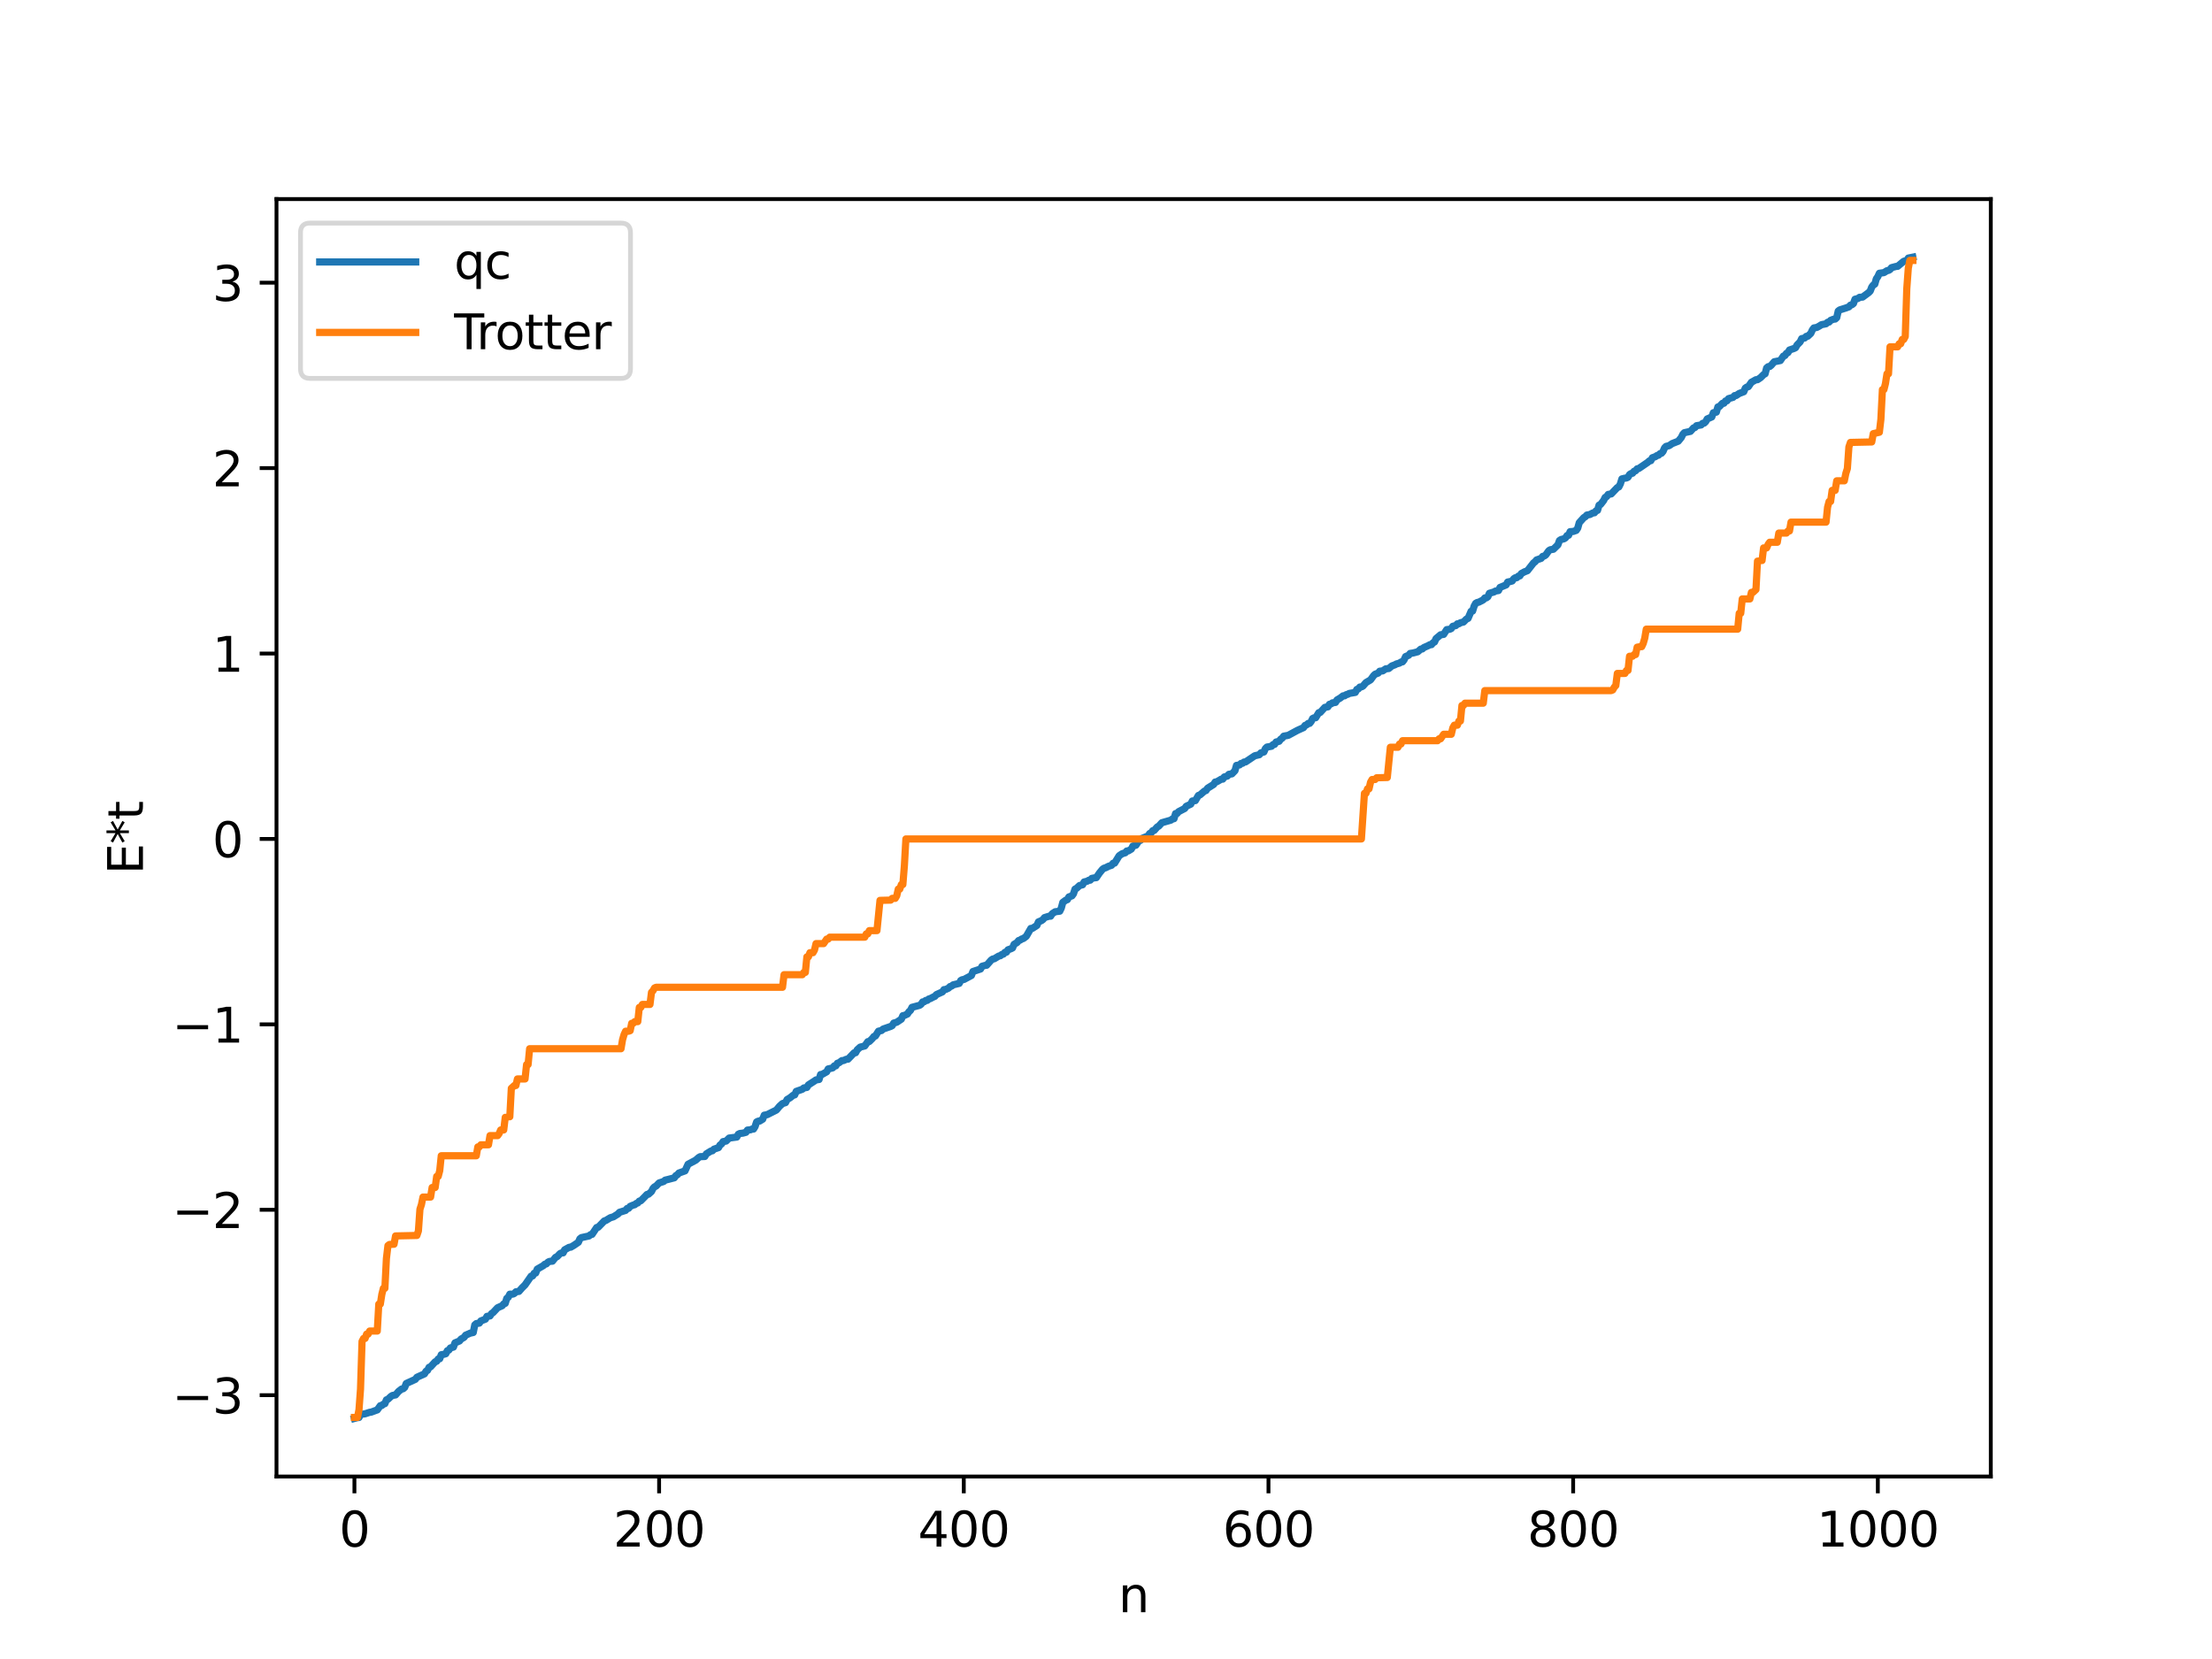 <?xml version="1.0" encoding="utf-8" standalone="no"?>
<!DOCTYPE svg PUBLIC "-//W3C//DTD SVG 1.1//EN"
  "http://www.w3.org/Graphics/SVG/1.1/DTD/svg11.dtd">
<svg xmlns:xlink="http://www.w3.org/1999/xlink" width="460.8pt" height="345.6pt" viewBox="0 0 460.8 345.6" xmlns="http://www.w3.org/2000/svg" version="1.1">
 <defs>
  <style type="text/css">*{stroke-linejoin: round; stroke-linecap: butt}</style>
 </defs>
 <g id="figure_1">
  <g id="patch_1">
   <path d="M 0 345.6 
L 460.8 345.6 
L 460.8 0 
L 0 0 
z
" style="fill: #ffffff"/>
  </g>
  <g id="axes_1">
   <g id="patch_2">
    <path d="M 57.6 307.584 
L 414.72 307.584 
L 414.72 41.472 
L 57.6 41.472 
z
" style="fill: #ffffff"/>
   </g>
   <g id="matplotlib.axis_1">
    <g id="xtick_1">
     <g id="line2d_1">
      <defs>
       <path id="mfcaabaec1a" d="M 0 0 
L 0 3.5 
" style="stroke: #000000; stroke-width: 0.8"/>
      </defs>
      <g>
       <use xlink:href="#mfcaabaec1a" x="73.833" y="307.584" style="stroke: #000000; stroke-width: 0.8"/>
      </g>
     </g>
     <g id="text_1">
      <!-- 0 -->
      <g transform="translate(70.651 322.182) scale(0.1 -0.1)">
       <defs>
        <path id="DejaVuSans-30" d="M 2034 4250 
Q 1547 4250 1301 3770 
Q 1056 3291 1056 2328 
Q 1056 1369 1301 889 
Q 1547 409 2034 409 
Q 2525 409 2770 889 
Q 3016 1369 3016 2328 
Q 3016 3291 2770 3770 
Q 2525 4250 2034 4250 
z
M 2034 4750 
Q 2819 4750 3233 4129 
Q 3647 3509 3647 2328 
Q 3647 1150 3233 529 
Q 2819 -91 2034 -91 
Q 1250 -91 836 529 
Q 422 1150 422 2328 
Q 422 3509 836 4129 
Q 1250 4750 2034 4750 
z
" transform="scale(0.016)"/>
       </defs>
       <use xlink:href="#DejaVuSans-30"/>
      </g>
     </g>
    </g>
    <g id="xtick_2">
     <g id="line2d_2">
      <g>
       <use xlink:href="#mfcaabaec1a" x="137.304" y="307.584" style="stroke: #000000; stroke-width: 0.8"/>
      </g>
     </g>
     <g id="text_2">
      <!-- 200 -->
      <g transform="translate(127.76 322.182) scale(0.1 -0.1)">
       <defs>
        <path id="DejaVuSans-32" d="M 1228 531 
L 3431 531 
L 3431 0 
L 469 0 
L 469 531 
Q 828 903 1448 1529 
Q 2069 2156 2228 2338 
Q 2531 2678 2651 2914 
Q 2772 3150 2772 3378 
Q 2772 3750 2511 3984 
Q 2250 4219 1831 4219 
Q 1534 4219 1204 4116 
Q 875 4013 500 3803 
L 500 4441 
Q 881 4594 1212 4672 
Q 1544 4750 1819 4750 
Q 2544 4750 2975 4387 
Q 3406 4025 3406 3419 
Q 3406 3131 3298 2873 
Q 3191 2616 2906 2266 
Q 2828 2175 2409 1742 
Q 1991 1309 1228 531 
z
" transform="scale(0.016)"/>
       </defs>
       <use xlink:href="#DejaVuSans-32"/>
       <use xlink:href="#DejaVuSans-30" x="63.623"/>
       <use xlink:href="#DejaVuSans-30" x="127.246"/>
      </g>
     </g>
    </g>
    <g id="xtick_3">
     <g id="line2d_3">
      <g>
       <use xlink:href="#mfcaabaec1a" x="200.775" y="307.584" style="stroke: #000000; stroke-width: 0.8"/>
      </g>
     </g>
     <g id="text_3">
      <!-- 400 -->
      <g transform="translate(191.231 322.182) scale(0.1 -0.1)">
       <defs>
        <path id="DejaVuSans-34" d="M 2419 4116 
L 825 1625 
L 2419 1625 
L 2419 4116 
z
M 2253 4666 
L 3047 4666 
L 3047 1625 
L 3713 1625 
L 3713 1100 
L 3047 1100 
L 3047 0 
L 2419 0 
L 2419 1100 
L 313 1100 
L 313 1709 
L 2253 4666 
z
" transform="scale(0.016)"/>
       </defs>
       <use xlink:href="#DejaVuSans-34"/>
       <use xlink:href="#DejaVuSans-30" x="63.623"/>
       <use xlink:href="#DejaVuSans-30" x="127.246"/>
      </g>
     </g>
    </g>
    <g id="xtick_4">
     <g id="line2d_4">
      <g>
       <use xlink:href="#mfcaabaec1a" x="264.246" y="307.584" style="stroke: #000000; stroke-width: 0.8"/>
      </g>
     </g>
     <g id="text_4">
      <!-- 600 -->
      <g transform="translate(254.702 322.182) scale(0.1 -0.1)">
       <defs>
        <path id="DejaVuSans-36" d="M 2113 2584 
Q 1688 2584 1439 2293 
Q 1191 2003 1191 1497 
Q 1191 994 1439 701 
Q 1688 409 2113 409 
Q 2538 409 2786 701 
Q 3034 994 3034 1497 
Q 3034 2003 2786 2293 
Q 2538 2584 2113 2584 
z
M 3366 4563 
L 3366 3988 
Q 3128 4100 2886 4159 
Q 2644 4219 2406 4219 
Q 1781 4219 1451 3797 
Q 1122 3375 1075 2522 
Q 1259 2794 1537 2939 
Q 1816 3084 2150 3084 
Q 2853 3084 3261 2657 
Q 3669 2231 3669 1497 
Q 3669 778 3244 343 
Q 2819 -91 2113 -91 
Q 1303 -91 875 529 
Q 447 1150 447 2328 
Q 447 3434 972 4092 
Q 1497 4750 2381 4750 
Q 2619 4750 2861 4703 
Q 3103 4656 3366 4563 
z
" transform="scale(0.016)"/>
       </defs>
       <use xlink:href="#DejaVuSans-36"/>
       <use xlink:href="#DejaVuSans-30" x="63.623"/>
       <use xlink:href="#DejaVuSans-30" x="127.246"/>
      </g>
     </g>
    </g>
    <g id="xtick_5">
     <g id="line2d_5">
      <g>
       <use xlink:href="#mfcaabaec1a" x="327.717" y="307.584" style="stroke: #000000; stroke-width: 0.8"/>
      </g>
     </g>
     <g id="text_5">
      <!-- 800 -->
      <g transform="translate(318.173 322.182) scale(0.1 -0.1)">
       <defs>
        <path id="DejaVuSans-38" d="M 2034 2216 
Q 1584 2216 1326 1975 
Q 1069 1734 1069 1313 
Q 1069 891 1326 650 
Q 1584 409 2034 409 
Q 2484 409 2743 651 
Q 3003 894 3003 1313 
Q 3003 1734 2745 1975 
Q 2488 2216 2034 2216 
z
M 1403 2484 
Q 997 2584 770 2862 
Q 544 3141 544 3541 
Q 544 4100 942 4425 
Q 1341 4750 2034 4750 
Q 2731 4750 3128 4425 
Q 3525 4100 3525 3541 
Q 3525 3141 3298 2862 
Q 3072 2584 2669 2484 
Q 3125 2378 3379 2068 
Q 3634 1759 3634 1313 
Q 3634 634 3220 271 
Q 2806 -91 2034 -91 
Q 1263 -91 848 271 
Q 434 634 434 1313 
Q 434 1759 690 2068 
Q 947 2378 1403 2484 
z
M 1172 3481 
Q 1172 3119 1398 2916 
Q 1625 2713 2034 2713 
Q 2441 2713 2670 2916 
Q 2900 3119 2900 3481 
Q 2900 3844 2670 4047 
Q 2441 4250 2034 4250 
Q 1625 4250 1398 4047 
Q 1172 3844 1172 3481 
z
" transform="scale(0.016)"/>
       </defs>
       <use xlink:href="#DejaVuSans-38"/>
       <use xlink:href="#DejaVuSans-30" x="63.623"/>
       <use xlink:href="#DejaVuSans-30" x="127.246"/>
      </g>
     </g>
    </g>
    <g id="xtick_6">
     <g id="line2d_6">
      <g>
       <use xlink:href="#mfcaabaec1a" x="391.188" y="307.584" style="stroke: #000000; stroke-width: 0.8"/>
      </g>
     </g>
     <g id="text_6">
      <!-- 1000 -->
      <g transform="translate(378.463 322.182) scale(0.1 -0.1)">
       <defs>
        <path id="DejaVuSans-31" d="M 794 531 
L 1825 531 
L 1825 4091 
L 703 3866 
L 703 4441 
L 1819 4666 
L 2450 4666 
L 2450 531 
L 3481 531 
L 3481 0 
L 794 0 
L 794 531 
z
" transform="scale(0.016)"/>
       </defs>
       <use xlink:href="#DejaVuSans-31"/>
       <use xlink:href="#DejaVuSans-30" x="63.623"/>
       <use xlink:href="#DejaVuSans-30" x="127.246"/>
       <use xlink:href="#DejaVuSans-30" x="190.869"/>
      </g>
     </g>
    </g>
    <g id="text_7">
     <!-- n -->
     <g transform="translate(232.991 335.861) scale(0.1 -0.1)">
      <defs>
       <path id="DejaVuSans-6e" d="M 3513 2113 
L 3513 0 
L 2938 0 
L 2938 2094 
Q 2938 2591 2744 2837 
Q 2550 3084 2163 3084 
Q 1697 3084 1428 2787 
Q 1159 2491 1159 1978 
L 1159 0 
L 581 0 
L 581 3500 
L 1159 3500 
L 1159 2956 
Q 1366 3272 1645 3428 
Q 1925 3584 2291 3584 
Q 2894 3584 3203 3211 
Q 3513 2838 3513 2113 
z
" transform="scale(0.016)"/>
      </defs>
      <use xlink:href="#DejaVuSans-6e"/>
     </g>
    </g>
   </g>
   <g id="matplotlib.axis_2">
    <g id="ytick_1">
     <g id="line2d_7">
      <defs>
       <path id="m50ba182203" d="M 0 0 
L -3.5 0 
" style="stroke: #000000; stroke-width: 0.8"/>
      </defs>
      <g>
       <use xlink:href="#m50ba182203" x="57.6" y="290.647" style="stroke: #000000; stroke-width: 0.8"/>
      </g>
     </g>
     <g id="text_8">
      <!-- −3 -->
      <g transform="translate(35.858 294.446) scale(0.1 -0.1)">
       <defs>
        <path id="DejaVuSans-2212" d="M 678 2272 
L 4684 2272 
L 4684 1741 
L 678 1741 
L 678 2272 
z
" transform="scale(0.016)"/>
        <path id="DejaVuSans-33" d="M 2597 2516 
Q 3050 2419 3304 2112 
Q 3559 1806 3559 1356 
Q 3559 666 3084 287 
Q 2609 -91 1734 -91 
Q 1441 -91 1130 -33 
Q 819 25 488 141 
L 488 750 
Q 750 597 1062 519 
Q 1375 441 1716 441 
Q 2309 441 2620 675 
Q 2931 909 2931 1356 
Q 2931 1769 2642 2001 
Q 2353 2234 1838 2234 
L 1294 2234 
L 1294 2753 
L 1863 2753 
Q 2328 2753 2575 2939 
Q 2822 3125 2822 3475 
Q 2822 3834 2567 4026 
Q 2313 4219 1838 4219 
Q 1578 4219 1281 4162 
Q 984 4106 628 3988 
L 628 4550 
Q 988 4650 1302 4700 
Q 1616 4750 1894 4750 
Q 2613 4750 3031 4423 
Q 3450 4097 3450 3541 
Q 3450 3153 3228 2886 
Q 3006 2619 2597 2516 
z
" transform="scale(0.016)"/>
       </defs>
       <use xlink:href="#DejaVuSans-2212"/>
       <use xlink:href="#DejaVuSans-33" x="83.789"/>
      </g>
     </g>
    </g>
    <g id="ytick_2">
     <g id="line2d_8">
      <g>
       <use xlink:href="#m50ba182203" x="57.6" y="252.02" style="stroke: #000000; stroke-width: 0.8"/>
      </g>
     </g>
     <g id="text_9">
      <!-- −2 -->
      <g transform="translate(35.858 255.819) scale(0.1 -0.1)">
       <use xlink:href="#DejaVuSans-2212"/>
       <use xlink:href="#DejaVuSans-32" x="83.789"/>
      </g>
     </g>
    </g>
    <g id="ytick_3">
     <g id="line2d_9">
      <g>
       <use xlink:href="#m50ba182203" x="57.6" y="213.393" style="stroke: #000000; stroke-width: 0.8"/>
      </g>
     </g>
     <g id="text_10">
      <!-- −1 -->
      <g transform="translate(35.858 217.193) scale(0.1 -0.1)">
       <use xlink:href="#DejaVuSans-2212"/>
       <use xlink:href="#DejaVuSans-31" x="83.789"/>
      </g>
     </g>
    </g>
    <g id="ytick_4">
     <g id="line2d_10">
      <g>
       <use xlink:href="#m50ba182203" x="57.6" y="174.767" style="stroke: #000000; stroke-width: 0.8"/>
      </g>
     </g>
     <g id="text_11">
      <!-- 0 -->
      <g transform="translate(44.237 178.566) scale(0.1 -0.1)">
       <use xlink:href="#DejaVuSans-30"/>
      </g>
     </g>
    </g>
    <g id="ytick_5">
     <g id="line2d_11">
      <g>
       <use xlink:href="#m50ba182203" x="57.6" y="136.14" style="stroke: #000000; stroke-width: 0.8"/>
      </g>
     </g>
     <g id="text_12">
      <!-- 1 -->
      <g transform="translate(44.237 139.939) scale(0.1 -0.1)">
       <use xlink:href="#DejaVuSans-31"/>
      </g>
     </g>
    </g>
    <g id="ytick_6">
     <g id="line2d_12">
      <g>
       <use xlink:href="#m50ba182203" x="57.6" y="97.513" style="stroke: #000000; stroke-width: 0.8"/>
      </g>
     </g>
     <g id="text_13">
      <!-- 2 -->
      <g transform="translate(44.237 101.312) scale(0.1 -0.1)">
       <use xlink:href="#DejaVuSans-32"/>
      </g>
     </g>
    </g>
    <g id="ytick_7">
     <g id="line2d_13">
      <g>
       <use xlink:href="#m50ba182203" x="57.6" y="58.886" style="stroke: #000000; stroke-width: 0.8"/>
      </g>
     </g>
     <g id="text_14">
      <!-- 3 -->
      <g transform="translate(44.237 62.685) scale(0.1 -0.1)">
       <use xlink:href="#DejaVuSans-33"/>
      </g>
     </g>
    </g>
    <g id="text_15">
     <!-- E*t -->
     <g transform="translate(29.778 182.148) rotate(-90) scale(0.1 -0.1)">
      <defs>
       <path id="DejaVuSans-45" d="M 628 4666 
L 3578 4666 
L 3578 4134 
L 1259 4134 
L 1259 2753 
L 3481 2753 
L 3481 2222 
L 1259 2222 
L 1259 531 
L 3634 531 
L 3634 0 
L 628 0 
L 628 4666 
z
" transform="scale(0.016)"/>
       <path id="DejaVuSans-2a" d="M 3009 3897 
L 1888 3291 
L 3009 2681 
L 2828 2375 
L 1778 3009 
L 1778 1831 
L 1422 1831 
L 1422 3009 
L 372 2375 
L 191 2681 
L 1313 3291 
L 191 3897 
L 372 4206 
L 1422 3572 
L 1422 4750 
L 1778 4750 
L 1778 3572 
L 2828 4206 
L 3009 3897 
z
" transform="scale(0.016)"/>
       <path id="DejaVuSans-74" d="M 1172 4494 
L 1172 3500 
L 2356 3500 
L 2356 3053 
L 1172 3053 
L 1172 1153 
Q 1172 725 1289 603 
Q 1406 481 1766 481 
L 2356 481 
L 2356 0 
L 1766 0 
Q 1100 0 847 248 
Q 594 497 594 1153 
L 594 3053 
L 172 3053 
L 172 3500 
L 594 3500 
L 594 4494 
L 1172 4494 
z
" transform="scale(0.016)"/>
      </defs>
      <use xlink:href="#DejaVuSans-45"/>
      <use xlink:href="#DejaVuSans-2a" x="63.184"/>
      <use xlink:href="#DejaVuSans-74" x="113.184"/>
     </g>
    </g>
   </g>
   <g id="line2d_14">
    <path d="M 73.833 295.488 
L 74.467 295.316 
L 74.785 295.289 
L 75.102 294.652 
L 76.054 294.519 
L 77.006 294.211 
L 77.324 294.174 
L 78.276 293.818 
L 78.593 293.71 
L 79.228 292.828 
L 79.545 292.787 
L 79.862 292.511 
L 80.18 292.408 
L 80.497 291.614 
L 80.815 291.494 
L 81.449 290.896 
L 81.767 290.696 
L 82.401 290.588 
L 83.036 289.851 
L 83.671 289.357 
L 83.988 289.3 
L 84.305 289.021 
L 84.623 288.212 
L 86.527 287.34 
L 86.844 286.914 
L 88.431 286.197 
L 88.748 285.658 
L 89.066 285.476 
L 89.383 284.841 
L 89.7 284.73 
L 90.653 283.683 
L 90.97 283.579 
L 91.287 283.099 
L 91.605 283.051 
L 91.922 282.216 
L 92.557 282.104 
L 92.874 282.003 
L 93.191 281.375 
L 93.509 281.247 
L 93.826 280.799 
L 94.461 280.624 
L 94.778 279.745 
L 95.73 279.348 
L 96.048 278.948 
L 96.682 278.591 
L 97 278.143 
L 97.952 277.721 
L 98.586 277.583 
L 98.904 276.007 
L 99.221 275.728 
L 99.856 275.629 
L 100.173 275.174 
L 101.125 274.804 
L 101.443 274.222 
L 102.077 274.132 
L 102.395 273.639 
L 102.712 273.438 
L 103.664 272.423 
L 104.616 272.006 
L 104.934 271.621 
L 105.251 271.517 
L 105.568 270.48 
L 105.886 270.234 
L 106.203 269.605 
L 106.838 269.591 
L 107.155 269.448 
L 107.472 269.102 
L 108.107 269.024 
L 108.742 268.295 
L 109.377 267.664 
L 110.646 265.844 
L 110.963 265.8 
L 111.281 265.236 
L 111.598 265.197 
L 111.915 264.386 
L 113.185 263.652 
L 113.502 263.36 
L 113.82 263.287 
L 114.137 262.945 
L 114.454 262.779 
L 115.089 262.723 
L 115.724 261.932 
L 116.041 261.796 
L 116.676 261.141 
L 116.993 260.996 
L 117.31 260.992 
L 117.628 260.354 
L 118.58 259.829 
L 118.897 259.809 
L 119.532 259.439 
L 120.484 258.789 
L 120.801 258.07 
L 121.119 257.819 
L 122.705 257.471 
L 123.023 257.198 
L 123.34 257.138 
L 124.292 255.716 
L 124.61 255.656 
L 125.562 254.683 
L 125.879 254.348 
L 126.196 254.25 
L 127.148 253.674 
L 127.783 253.487 
L 128.735 252.894 
L 129.053 252.544 
L 130.322 252.148 
L 130.639 251.754 
L 130.957 251.71 
L 131.274 251.308 
L 131.909 251.042 
L 132.226 250.963 
L 132.543 250.697 
L 132.861 250.597 
L 133.178 250.214 
L 133.496 250.134 
L 134.448 249.174 
L 134.765 248.834 
L 135.082 248.778 
L 135.717 248.211 
L 136.034 247.567 
L 136.352 247.236 
L 136.669 247.088 
L 137.304 246.427 
L 138.256 246.125 
L 138.573 245.841 
L 139.208 245.69 
L 140.477 245.357 
L 140.795 244.904 
L 141.112 244.725 
L 141.429 244.363 
L 142.699 243.916 
L 143.334 242.539 
L 144.92 241.692 
L 145.555 241.135 
L 145.872 240.955 
L 146.824 240.918 
L 147.142 240.373 
L 148.094 239.784 
L 148.411 239.726 
L 148.729 239.394 
L 149.681 239.07 
L 149.998 238.523 
L 150.315 238.309 
L 150.633 237.818 
L 151.267 237.704 
L 151.902 237.079 
L 153.489 236.871 
L 153.806 236.28 
L 154.124 236.127 
L 154.758 236.053 
L 155.393 235.881 
L 155.71 235.413 
L 156.345 235.363 
L 156.662 235.203 
L 156.98 235.201 
L 157.297 234.679 
L 157.615 233.726 
L 157.932 233.56 
L 158.249 233.536 
L 158.884 233.146 
L 159.201 232.317 
L 159.836 232.198 
L 161.74 231.24 
L 162.375 230.469 
L 163.01 229.889 
L 163.644 229.695 
L 163.962 229.061 
L 164.596 228.676 
L 165.231 228.16 
L 165.548 228.086 
L 165.866 227.357 
L 167.135 226.915 
L 167.453 226.641 
L 168.087 226.531 
L 168.405 226.008 
L 169.674 225.19 
L 169.991 224.964 
L 170.626 224.876 
L 170.943 223.848 
L 171.261 223.817 
L 172.213 223.277 
L 172.53 222.674 
L 173.165 222.539 
L 173.482 222.45 
L 173.8 222.044 
L 174.117 222.039 
L 174.434 221.499 
L 174.752 221.414 
L 175.386 220.944 
L 175.704 220.937 
L 176.339 220.652 
L 176.656 220.644 
L 177.925 219.323 
L 178.243 219.301 
L 178.56 218.713 
L 179.195 218.134 
L 180.147 217.89 
L 180.781 216.996 
L 181.099 216.959 
L 181.734 216.331 
L 182.051 215.921 
L 182.368 215.82 
L 183.003 214.814 
L 183.638 214.674 
L 183.955 214.374 
L 185.542 213.825 
L 185.859 213.661 
L 186.177 213.125 
L 186.811 212.949 
L 187.763 212.312 
L 188.081 211.585 
L 188.398 211.536 
L 189.033 211.242 
L 189.35 210.754 
L 189.667 210.484 
L 189.985 209.845 
L 191.572 209.422 
L 191.889 209.2 
L 192.206 208.716 
L 192.524 208.683 
L 192.841 208.419 
L 193.158 208.399 
L 193.476 208.112 
L 193.793 208.029 
L 194.428 207.694 
L 194.745 207.562 
L 195.062 207.196 
L 196.332 206.625 
L 196.649 206.154 
L 196.967 206.137 
L 197.601 205.844 
L 197.919 205.51 
L 198.236 205.427 
L 198.553 205.164 
L 199.823 204.859 
L 200.14 204.262 
L 200.458 204.083 
L 200.775 204.061 
L 202.362 203.211 
L 202.679 202.385 
L 204.266 201.862 
L 204.583 201.292 
L 205.218 201.114 
L 205.535 201.079 
L 206.487 200.001 
L 206.805 199.784 
L 207.122 199.736 
L 208.074 199.154 
L 208.391 199.099 
L 208.709 198.832 
L 209.026 198.763 
L 209.343 198.39 
L 209.661 198.356 
L 209.978 197.863 
L 210.613 197.638 
L 210.93 197.472 
L 211.248 196.724 
L 211.882 196.342 
L 212.2 195.934 
L 212.517 195.843 
L 212.834 195.603 
L 213.152 195.53 
L 213.786 195.062 
L 214.739 193.409 
L 215.056 193.401 
L 216.008 192.786 
L 216.325 192.044 
L 216.96 191.778 
L 217.277 191.543 
L 217.595 191.152 
L 218.547 190.859 
L 218.864 190.857 
L 219.181 190.351 
L 219.816 189.937 
L 220.768 189.818 
L 221.086 189.157 
L 221.403 187.981 
L 222.038 187.511 
L 222.355 187.416 
L 222.672 186.843 
L 223.307 186.625 
L 223.624 186.194 
L 223.942 185.218 
L 224.259 185.058 
L 224.894 184.47 
L 225.529 184.313 
L 225.846 183.723 
L 226.481 183.575 
L 226.798 183.378 
L 227.115 183.354 
L 227.433 182.987 
L 228.067 182.859 
L 228.385 182.829 
L 229.02 181.889 
L 229.654 181.112 
L 229.972 180.865 
L 230.289 180.785 
L 230.924 180.462 
L 231.558 180.255 
L 231.876 179.832 
L 232.193 179.808 
L 233.145 178.264 
L 233.78 177.84 
L 234.415 177.647 
L 234.732 177.274 
L 235.049 177.256 
L 235.684 176.873 
L 236.001 176.249 
L 236.636 176.073 
L 237.271 175.123 
L 237.588 175.053 
L 237.905 174.653 
L 239.175 174.134 
L 239.492 173.636 
L 239.81 173.502 
L 240.127 173.053 
L 240.444 172.987 
L 241.079 172.266 
L 241.396 172.094 
L 242.031 171.39 
L 243.935 170.844 
L 244.253 170.585 
L 244.57 170.55 
L 244.887 169.485 
L 245.205 169.463 
L 245.522 169.084 
L 246.791 168.426 
L 247.109 167.967 
L 248.061 167.517 
L 248.378 166.866 
L 249.013 166.782 
L 249.648 165.708 
L 249.965 165.607 
L 250.917 164.791 
L 251.234 164.683 
L 251.552 164.206 
L 252.821 163.418 
L 253.139 162.914 
L 253.456 162.87 
L 254.091 162.507 
L 254.408 162.31 
L 254.725 162.307 
L 255.043 161.852 
L 255.677 161.672 
L 255.995 161.305 
L 256.629 161.209 
L 257.264 160.553 
L 257.581 159.448 
L 258.216 159.353 
L 258.534 159.035 
L 258.851 159.005 
L 259.168 158.748 
L 259.486 158.721 
L 261.39 157.44 
L 262.342 157.221 
L 262.659 156.837 
L 263.294 156.651 
L 263.611 155.925 
L 263.929 155.626 
L 264.881 155.46 
L 265.198 155.116 
L 265.515 155.07 
L 265.833 154.572 
L 266.467 154.421 
L 266.785 153.982 
L 267.102 153.79 
L 267.42 153.358 
L 268.372 153.181 
L 270.276 152.148 
L 271.545 151.577 
L 271.862 151.116 
L 272.18 151.011 
L 272.497 150.715 
L 272.815 150.694 
L 273.132 150.314 
L 273.449 149.676 
L 273.767 149.52 
L 274.084 149.516 
L 274.719 148.468 
L 275.036 148.405 
L 275.988 147.359 
L 276.623 147.249 
L 276.94 146.722 
L 277.258 146.656 
L 277.575 146.417 
L 278.21 146.324 
L 278.527 145.808 
L 279.162 145.436 
L 279.796 144.955 
L 280.114 144.948 
L 280.431 144.711 
L 280.748 144.644 
L 281.066 144.458 
L 282.335 144.24 
L 282.653 143.618 
L 282.97 143.508 
L 283.287 143.124 
L 283.605 143.101 
L 283.922 142.929 
L 284.557 142.193 
L 285.509 141.631 
L 286.143 140.76 
L 286.461 140.448 
L 287.096 140.22 
L 287.413 139.828 
L 288.048 139.755 
L 288.682 139.328 
L 289.317 139.259 
L 289.952 138.724 
L 290.586 138.492 
L 290.904 138.314 
L 291.539 138.138 
L 291.856 137.917 
L 292.173 137.873 
L 292.491 137.464 
L 292.808 136.775 
L 293.443 136.506 
L 293.76 136.123 
L 294.395 136.024 
L 295.347 135.773 
L 295.981 135.219 
L 296.299 135.188 
L 296.616 134.898 
L 297.568 134.479 
L 297.886 134.292 
L 298.203 134.291 
L 298.52 133.904 
L 298.838 133.74 
L 299.155 133.031 
L 300.107 132.237 
L 300.742 132.153 
L 301.377 131.161 
L 302.011 131.086 
L 302.329 130.936 
L 302.646 130.465 
L 303.281 130.314 
L 303.598 129.954 
L 303.915 129.941 
L 304.233 129.728 
L 304.867 129.581 
L 305.502 128.942 
L 305.82 128.825 
L 306.454 127.348 
L 306.772 127.29 
L 307.089 126.264 
L 307.406 125.692 
L 307.724 125.506 
L 308.041 125.453 
L 308.993 124.959 
L 309.31 124.562 
L 309.628 124.548 
L 309.945 124.32 
L 310.262 123.595 
L 311.215 123.316 
L 311.532 123.121 
L 312.167 123.021 
L 312.484 122.37 
L 313.753 121.848 
L 314.071 121.253 
L 314.705 121.12 
L 315.023 121.025 
L 315.34 120.563 
L 315.658 120.362 
L 315.975 120.342 
L 316.292 120.027 
L 316.61 119.967 
L 316.927 119.477 
L 317.562 119.131 
L 318.196 118.884 
L 319.466 117.262 
L 319.783 117.027 
L 320.1 116.644 
L 321.053 116.316 
L 321.37 115.904 
L 321.687 115.83 
L 322.005 115.616 
L 322.639 114.725 
L 322.957 114.522 
L 323.591 114.422 
L 324.543 113.494 
L 324.861 112.612 
L 325.178 112.4 
L 325.813 112.238 
L 326.13 112.041 
L 326.448 111.561 
L 326.765 111.51 
L 327.082 110.757 
L 327.717 110.714 
L 328.352 110.491 
L 328.669 110.022 
L 328.986 108.887 
L 329.939 107.825 
L 330.256 107.644 
L 330.573 107.296 
L 331.208 107.181 
L 331.843 106.844 
L 332.16 106.82 
L 332.477 106.428 
L 332.795 106.321 
L 333.112 105.234 
L 333.429 105.082 
L 334.064 104.267 
L 334.381 103.622 
L 334.699 103.448 
L 335.016 102.998 
L 335.651 102.89 
L 336.92 101.564 
L 337.238 101.43 
L 337.555 100.797 
L 337.872 99.76 
L 338.507 99.611 
L 338.824 99.571 
L 339.142 99.41 
L 339.459 98.866 
L 339.777 98.648 
L 340.094 98.579 
L 340.411 98.172 
L 340.729 98.068 
L 341.046 97.667 
L 341.363 97.612 
L 343.267 96.31 
L 343.585 96.014 
L 343.902 95.966 
L 344.22 95.352 
L 344.854 95.131 
L 345.172 94.899 
L 345.489 94.825 
L 345.806 94.514 
L 346.124 94.415 
L 346.441 94.044 
L 346.758 93.304 
L 347.076 92.989 
L 347.71 92.84 
L 348.345 92.405 
L 349.615 91.908 
L 350.249 91.135 
L 350.567 90.479 
L 350.884 90.136 
L 352.153 89.862 
L 352.788 89.147 
L 353.105 89.051 
L 353.423 88.681 
L 354.375 88.524 
L 354.692 88.189 
L 355.01 88.143 
L 355.327 87.846 
L 355.644 87.271 
L 356.596 86.859 
L 356.914 85.984 
L 357.548 85.856 
L 357.866 84.772 
L 358.183 84.688 
L 358.818 84.022 
L 359.135 84 
L 359.453 83.533 
L 359.77 83.491 
L 360.087 83.045 
L 361.039 82.773 
L 361.357 82.409 
L 361.674 82.391 
L 362.309 81.967 
L 363.261 81.606 
L 363.578 80.857 
L 363.896 80.628 
L 364.213 80.55 
L 364.848 79.633 
L 365.8 79.102 
L 366.117 79.096 
L 366.752 78.672 
L 367.386 78.04 
L 367.704 77.868 
L 368.021 76.655 
L 368.339 76.388 
L 368.656 76.352 
L 368.973 76.095 
L 369.608 75.36 
L 370.877 75.112 
L 371.512 74.178 
L 371.829 74.073 
L 372.147 73.614 
L 372.464 73.458 
L 372.781 72.912 
L 373.734 72.588 
L 374.051 72.424 
L 374.368 71.857 
L 375.003 71.215 
L 375.32 70.544 
L 375.955 70.407 
L 376.272 70.073 
L 376.59 70.039 
L 377.224 69.45 
L 377.542 68.747 
L 377.859 68.32 
L 378.494 68.207 
L 379.129 67.847 
L 379.446 67.637 
L 380.081 67.514 
L 380.398 67.445 
L 380.715 67.137 
L 381.033 67.094 
L 381.35 66.739 
L 381.985 66.487 
L 382.302 66.467 
L 382.62 66.177 
L 382.937 64.801 
L 383.254 64.558 
L 384.524 64.159 
L 385.158 63.926 
L 385.476 63.572 
L 385.793 63.48 
L 386.11 63.218 
L 386.428 62.337 
L 387.062 62.172 
L 387.38 61.936 
L 388.015 61.889 
L 389.284 60.948 
L 389.601 60.633 
L 389.919 59.797 
L 390.236 59.38 
L 390.553 59.192 
L 390.871 58.081 
L 391.188 57.623 
L 391.505 56.926 
L 392.458 56.791 
L 393.092 56.388 
L 393.41 56.329 
L 393.727 56.147 
L 394.044 55.754 
L 394.996 55.502 
L 395.314 55.48 
L 396.583 54.428 
L 397.218 54.252 
L 397.535 53.764 
L 398.487 53.568 
L 398.487 53.568 
" clip-path="url(#pfb8839c6e9)" style="fill: none; stroke: #1f77b4; stroke-width: 1.5; stroke-linecap: square"/>
   </g>
   <g id="line2d_15">
    <path d="M 73.833 295.282 
L 74.467 295.282 
L 74.785 293.678 
L 75.102 289.386 
L 75.42 279.433 
L 75.737 278.822 
L 76.054 278.822 
L 76.372 277.92 
L 76.689 277.92 
L 77.006 277.282 
L 78.593 277.282 
L 78.91 271.667 
L 79.228 271.667 
L 79.545 269.634 
L 79.862 268.378 
L 80.18 268.378 
L 80.497 262.169 
L 80.815 259.485 
L 81.132 259.246 
L 82.084 259.196 
L 82.401 257.466 
L 86.844 257.368 
L 87.162 256.421 
L 87.479 251.922 
L 87.796 250.927 
L 88.114 249.369 
L 89.7 249.369 
L 90.018 247.379 
L 90.653 247.379 
L 90.97 245.067 
L 91.287 245.067 
L 91.605 243.863 
L 91.922 240.765 
L 99.221 240.765 
L 99.539 238.919 
L 99.856 238.919 
L 100.173 238.483 
L 101.76 238.483 
L 102.077 236.57 
L 103.664 236.57 
L 103.981 236.138 
L 104.299 235.392 
L 104.934 235.392 
L 105.251 232.768 
L 105.568 232.768 
L 105.886 232.636 
L 106.203 232.636 
L 106.52 226.715 
L 107.155 226.13 
L 107.472 226.13 
L 107.79 224.766 
L 109.377 224.766 
L 109.694 221.774 
L 110.011 221.774 
L 110.329 218.468 
L 129.37 218.468 
L 129.687 216.589 
L 130.005 215.506 
L 130.322 214.822 
L 130.957 214.822 
L 131.274 214.71 
L 131.591 213.173 
L 131.909 213.173 
L 132.226 212.822 
L 132.861 212.822 
L 133.178 209.864 
L 133.496 209.864 
L 133.813 209.244 
L 135.4 209.244 
L 135.717 206.721 
L 136.034 206.381 
L 136.352 205.812 
L 136.669 205.668 
L 163.01 205.668 
L 163.327 203.05 
L 167.135 203.05 
L 167.453 202.571 
L 167.77 202.571 
L 168.087 199.331 
L 168.405 199.331 
L 168.722 198.466 
L 169.357 198.466 
L 169.674 197.908 
L 169.991 196.571 
L 171.578 196.571 
L 172.213 195.628 
L 172.53 195.628 
L 172.848 195.228 
L 180.147 195.228 
L 180.464 194.54 
L 180.781 194.54 
L 181.099 193.865 
L 182.686 193.865 
L 183.32 187.566 
L 185.542 187.51 
L 185.859 187.144 
L 186.494 187.144 
L 186.811 186.592 
L 187.129 185.207 
L 187.446 185.207 
L 187.763 184.268 
L 188.081 184.268 
L 188.398 180.352 
L 188.715 174.767 
L 283.605 174.767 
L 284.239 165.265 
L 284.557 165.265 
L 284.874 164.327 
L 285.191 164.327 
L 285.509 162.942 
L 285.826 162.389 
L 286.461 162.389 
L 286.778 162.023 
L 289 161.967 
L 289.634 155.669 
L 291.221 155.669 
L 291.539 154.993 
L 291.856 154.993 
L 292.173 154.305 
L 299.472 154.305 
L 299.79 153.905 
L 300.107 153.905 
L 300.742 152.963 
L 302.329 152.963 
L 302.646 151.626 
L 302.963 151.067 
L 303.598 151.067 
L 303.915 150.202 
L 304.233 150.202 
L 304.55 146.962 
L 304.867 146.962 
L 305.185 146.483 
L 308.993 146.483 
L 309.31 143.865 
L 335.651 143.865 
L 335.968 143.721 
L 336.286 143.152 
L 336.603 142.812 
L 336.92 140.289 
L 338.507 140.289 
L 338.824 139.669 
L 339.142 139.669 
L 339.459 136.711 
L 340.094 136.711 
L 340.411 136.36 
L 340.729 136.36 
L 341.046 134.823 
L 341.681 134.711 
L 341.998 134.711 
L 342.315 134.027 
L 342.633 132.944 
L 342.95 131.065 
L 361.991 131.065 
L 362.309 127.76 
L 362.626 127.76 
L 362.943 124.767 
L 364.53 124.767 
L 364.848 123.404 
L 365.165 123.404 
L 365.8 122.818 
L 366.117 116.897 
L 366.434 116.897 
L 366.752 116.765 
L 367.069 116.765 
L 367.386 114.141 
L 368.021 114.141 
L 368.339 113.395 
L 368.656 112.964 
L 370.243 112.964 
L 370.56 111.05 
L 372.147 111.05 
L 372.464 110.614 
L 372.781 110.614 
L 373.099 108.768 
L 380.398 108.768 
L 380.715 105.67 
L 381.033 104.466 
L 381.35 104.466 
L 381.667 102.154 
L 382.302 102.154 
L 382.62 100.164 
L 384.206 100.164 
L 384.524 98.606 
L 384.841 97.612 
L 385.158 93.112 
L 385.476 92.165 
L 389.919 92.067 
L 390.236 90.337 
L 391.505 90.048 
L 391.823 87.364 
L 392.14 81.155 
L 392.458 81.155 
L 392.775 79.899 
L 393.092 77.867 
L 393.41 77.867 
L 393.727 72.251 
L 395.314 72.251 
L 395.631 71.613 
L 395.948 71.613 
L 396.266 70.711 
L 396.583 70.711 
L 396.9 70.101 
L 397.218 60.147 
L 397.535 55.855 
L 397.853 54.251 
L 398.487 54.251 
L 398.487 54.251 
" clip-path="url(#pfb8839c6e9)" style="fill: none; stroke: #ff7f0e; stroke-width: 1.5; stroke-linecap: square"/>
   </g>
   <g id="patch_3">
    <path d="M 57.6 307.584 
L 57.6 41.472 
" style="fill: none; stroke: #000000; stroke-width: 0.8; stroke-linejoin: miter; stroke-linecap: square"/>
   </g>
   <g id="patch_4">
    <path d="M 414.72 307.584 
L 414.72 41.472 
" style="fill: none; stroke: #000000; stroke-width: 0.8; stroke-linejoin: miter; stroke-linecap: square"/>
   </g>
   <g id="patch_5">
    <path d="M 57.6 307.584 
L 414.72 307.584 
" style="fill: none; stroke: #000000; stroke-width: 0.8; stroke-linejoin: miter; stroke-linecap: square"/>
   </g>
   <g id="patch_6">
    <path d="M 57.6 41.472 
L 414.72 41.472 
" style="fill: none; stroke: #000000; stroke-width: 0.8; stroke-linejoin: miter; stroke-linecap: square"/>
   </g>
   <g id="legend_1">
    <g id="patch_7">
     <path d="M 64.6 78.828 
L 129.342 78.828 
Q 131.342 78.828 131.342 76.828 
L 131.342 48.472 
Q 131.342 46.472 129.342 46.472 
L 64.6 46.472 
Q 62.6 46.472 62.6 48.472 
L 62.6 76.828 
Q 62.6 78.828 64.6 78.828 
z
" style="fill: #ffffff; opacity: 0.8; stroke: #cccccc; stroke-linejoin: miter"/>
    </g>
    <g id="line2d_16">
     <path d="M 66.6 54.57 
L 76.6 54.57 
L 86.6 54.57 
" style="fill: none; stroke: #1f77b4; stroke-width: 1.5; stroke-linecap: square"/>
    </g>
    <g id="text_16">
     <!-- qc -->
     <g transform="translate(94.6 58.07) scale(0.1 -0.1)">
      <defs>
       <path id="DejaVuSans-71" d="M 947 1747 
Q 947 1113 1208 752 
Q 1469 391 1925 391 
Q 2381 391 2643 752 
Q 2906 1113 2906 1747 
Q 2906 2381 2643 2742 
Q 2381 3103 1925 3103 
Q 1469 3103 1208 2742 
Q 947 2381 947 1747 
z
M 2906 525 
Q 2725 213 2448 61 
Q 2172 -91 1784 -91 
Q 1150 -91 751 415 
Q 353 922 353 1747 
Q 353 2572 751 3078 
Q 1150 3584 1784 3584 
Q 2172 3584 2448 3432 
Q 2725 3281 2906 2969 
L 2906 3500 
L 3481 3500 
L 3481 -1331 
L 2906 -1331 
L 2906 525 
z
" transform="scale(0.016)"/>
       <path id="DejaVuSans-63" d="M 3122 3366 
L 3122 2828 
Q 2878 2963 2633 3030 
Q 2388 3097 2138 3097 
Q 1578 3097 1268 2742 
Q 959 2388 959 1747 
Q 959 1106 1268 751 
Q 1578 397 2138 397 
Q 2388 397 2633 464 
Q 2878 531 3122 666 
L 3122 134 
Q 2881 22 2623 -34 
Q 2366 -91 2075 -91 
Q 1284 -91 818 406 
Q 353 903 353 1747 
Q 353 2603 823 3093 
Q 1294 3584 2113 3584 
Q 2378 3584 2631 3529 
Q 2884 3475 3122 3366 
z
" transform="scale(0.016)"/>
      </defs>
      <use xlink:href="#DejaVuSans-71"/>
      <use xlink:href="#DejaVuSans-63" x="63.477"/>
     </g>
    </g>
    <g id="line2d_17">
     <path d="M 66.6 69.249 
L 76.6 69.249 
L 86.6 69.249 
" style="fill: none; stroke: #ff7f0e; stroke-width: 1.5; stroke-linecap: square"/>
    </g>
    <g id="text_17">
     <!-- Trotter -->
     <g transform="translate(94.6 72.749) scale(0.1 -0.1)">
      <defs>
       <path id="DejaVuSans-54" d="M -19 4666 
L 3928 4666 
L 3928 4134 
L 2272 4134 
L 2272 0 
L 1638 0 
L 1638 4134 
L -19 4134 
L -19 4666 
z
" transform="scale(0.016)"/>
       <path id="DejaVuSans-72" d="M 2631 2963 
Q 2534 3019 2420 3045 
Q 2306 3072 2169 3072 
Q 1681 3072 1420 2755 
Q 1159 2438 1159 1844 
L 1159 0 
L 581 0 
L 581 3500 
L 1159 3500 
L 1159 2956 
Q 1341 3275 1631 3429 
Q 1922 3584 2338 3584 
Q 2397 3584 2469 3576 
Q 2541 3569 2628 3553 
L 2631 2963 
z
" transform="scale(0.016)"/>
       <path id="DejaVuSans-6f" d="M 1959 3097 
Q 1497 3097 1228 2736 
Q 959 2375 959 1747 
Q 959 1119 1226 758 
Q 1494 397 1959 397 
Q 2419 397 2687 759 
Q 2956 1122 2956 1747 
Q 2956 2369 2687 2733 
Q 2419 3097 1959 3097 
z
M 1959 3584 
Q 2709 3584 3137 3096 
Q 3566 2609 3566 1747 
Q 3566 888 3137 398 
Q 2709 -91 1959 -91 
Q 1206 -91 779 398 
Q 353 888 353 1747 
Q 353 2609 779 3096 
Q 1206 3584 1959 3584 
z
" transform="scale(0.016)"/>
       <path id="DejaVuSans-65" d="M 3597 1894 
L 3597 1613 
L 953 1613 
Q 991 1019 1311 708 
Q 1631 397 2203 397 
Q 2534 397 2845 478 
Q 3156 559 3463 722 
L 3463 178 
Q 3153 47 2828 -22 
Q 2503 -91 2169 -91 
Q 1331 -91 842 396 
Q 353 884 353 1716 
Q 353 2575 817 3079 
Q 1281 3584 2069 3584 
Q 2775 3584 3186 3129 
Q 3597 2675 3597 1894 
z
M 3022 2063 
Q 3016 2534 2758 2815 
Q 2500 3097 2075 3097 
Q 1594 3097 1305 2825 
Q 1016 2553 972 2059 
L 3022 2063 
z
" transform="scale(0.016)"/>
      </defs>
      <use xlink:href="#DejaVuSans-54"/>
      <use xlink:href="#DejaVuSans-72" x="46.334"/>
      <use xlink:href="#DejaVuSans-6f" x="85.197"/>
      <use xlink:href="#DejaVuSans-74" x="146.379"/>
      <use xlink:href="#DejaVuSans-74" x="185.588"/>
      <use xlink:href="#DejaVuSans-65" x="224.797"/>
      <use xlink:href="#DejaVuSans-72" x="286.32"/>
     </g>
    </g>
   </g>
  </g>
 </g>
 <defs>
  <clipPath id="pfb8839c6e9">
   <rect x="57.6" y="41.472" width="357.12" height="266.112"/>
  </clipPath>
 </defs>
</svg>
